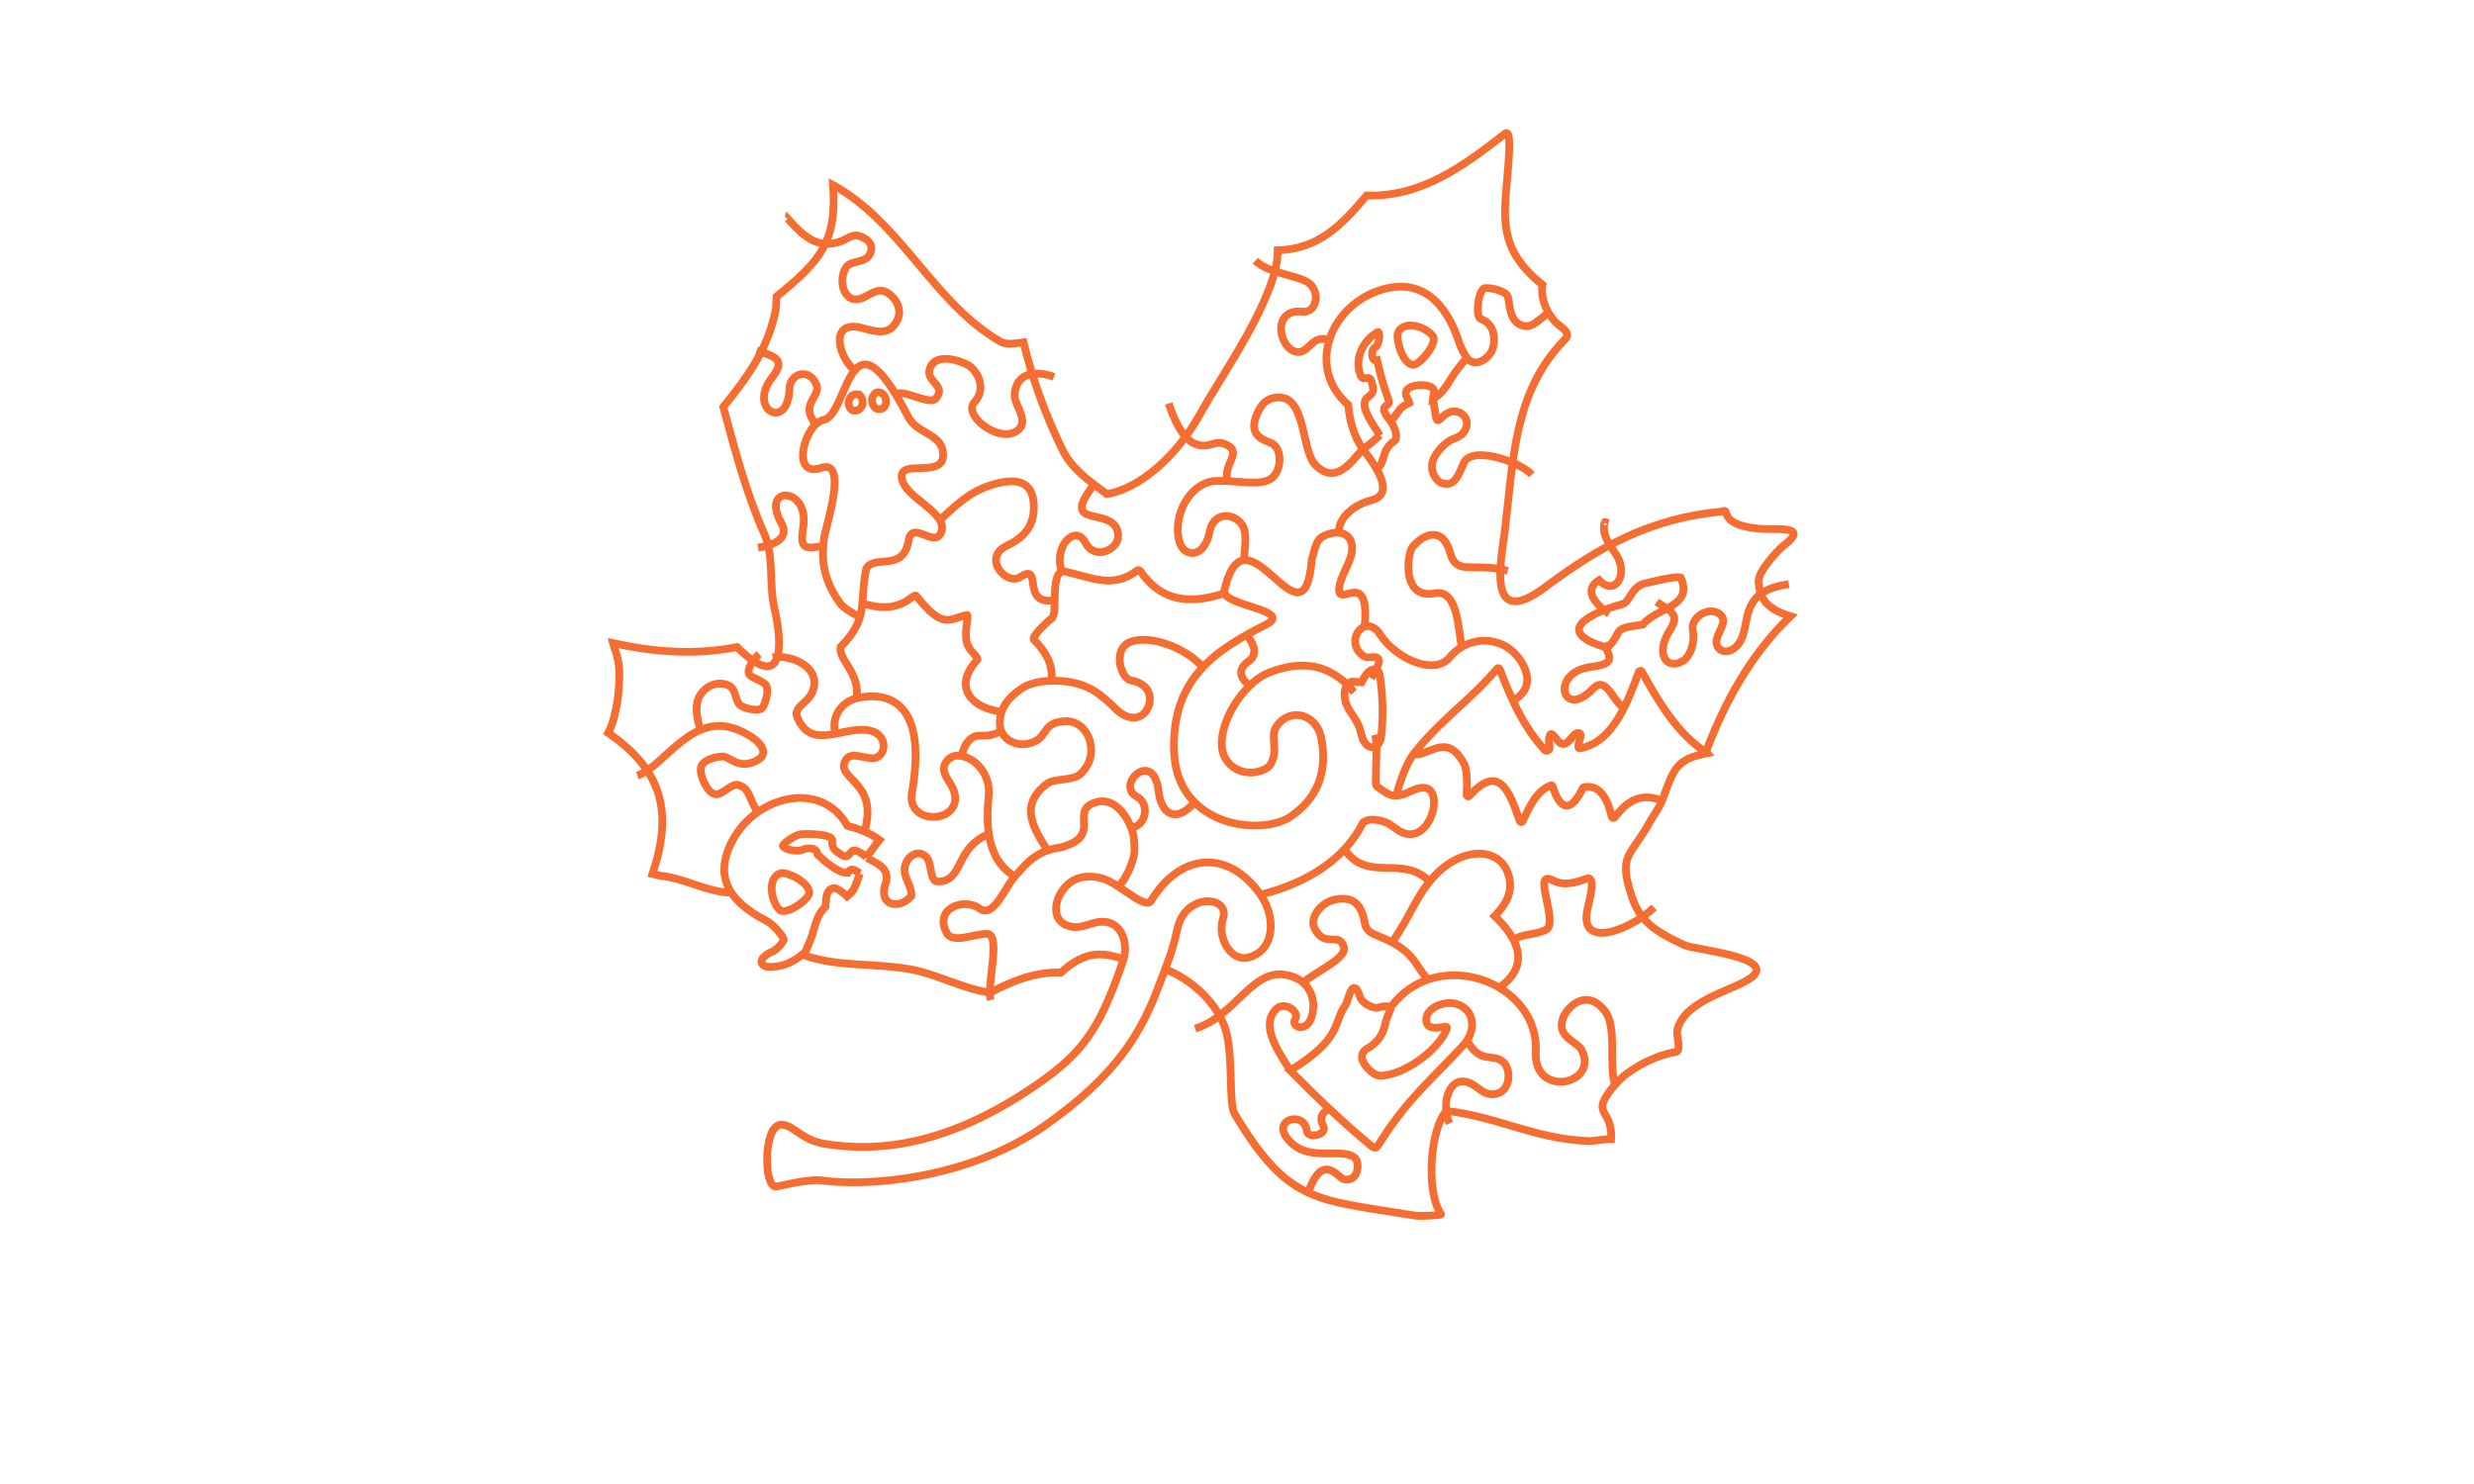 <?xml version="1.0" encoding="UTF-8" standalone="no"?>
<svg
   xmlns:dc="http://purl.org/dc/elements/1.1/"
   xmlns:cc="http://creativecommons.org/ns#"
   xmlns:rdf="http://www.w3.org/1999/02/22-rdf-syntax-ns#"
   xmlns:svg="http://www.w3.org/2000/svg"
   xmlns="http://www.w3.org/2000/svg"
   xmlns:sodipodi="http://sodipodi.sourceforge.net/DTD/sodipodi-0.dtd"
   xmlns:inkscape="http://www.inkscape.org/namespaces/inkscape"
   version="1.1"
   id="Layer_1"
   x="0px"
   y="0px"
   width="1920"
   height="1152"
   viewBox="0 0 1920 1152"
   xml:space="preserve"
   sodipodi:docname="3catmax-Halloween-Fall-Leaf-puzzle-with-whimsies.svg"
   inkscape:version="1.0 (4035a4fb49, 2020-05-01)"><defs
   id="defs13">
	
	
</defs><sodipodi:namedview
   units="px"
   pagecolor="#ffffff"
   bordercolor="#666666"
   borderopacity="1"
   objecttolerance="10"
   gridtolerance="10"
   guidetolerance="10"
   inkscape:pageopacity="0"
   inkscape:pageshadow="2"
   inkscape:window-width="1920"
   inkscape:window-height="1057"
   id="namedview11"
   showgrid="false"
   inkscape:zoom="0.49553504"
   inkscape:cx="621.63852"
   inkscape:cy="798.66682"
   inkscape:window-x="-8"
   inkscape:window-y="-8"
   inkscape:window-maximized="1"
   inkscape:current-layer="layer2"
   inkscape:document-rotation="0"
   inkscape:lockguides="true" />
<style
   type="text/css"
   id="style2">
	.st0{fill:none;stroke:#FBB03B;stroke-width:1.71;stroke-linecap:round;stroke-linejoin:round;stroke-miterlimit:2.182;}
	.st1{fill:none;stroke:#ED1C24;stroke-width:1.71;stroke-linecap:round;stroke-linejoin:round;stroke-miterlimit:2.182;}
</style>

<g
   inkscape:groupmode="layer"
   id="layer1"
   inkscape:label="snapmarks"
   style="display:inline" /><g
   inkscape:groupmode="layer"
   id="layer2"
   inkscape:label="leaf"
   style="display:inline"><path
     id="path1236"
     style="fill:none;stroke:#f56d31;stroke-width:6;stroke-linecap:butt;stroke-linejoin:miter;stroke-miterlimit:4;stroke-dasharray:none;stroke-opacity:1"
     d="m 907.049,313.217 c 0,0 7.77,26.631 20.348,31.329 12.577,4.698 14.968,-4.637 25.429,1.192 11.05,6.156 -4.086,14.91 -0.017,27.819 m 14.425,119.335 c 0,0 12.744,12.96 1.453,20.683 -4.626,3.164 -10.27,10.135 1.31,18.707 m 61.922,328.635 c 0,0 -10.258,3.241 -5.044,12.929 3.848,7.149 -11.983,10.56 -12.64,4.187 -1.641,-15.937 -27.156,-9.498 -15.271,5.686 8.788,11.227 20.629,11.971 34.369,11.668 9.433,-0.208 14.489,0.536 17.892,3.253 4.579,3.655 3.172,19.081 -8.102,16.862 -4.848,-0.954 -16.79,-22.602 -28.247,11.431 M 589.249,507.822 c 0,0 -7.535,5.899 -8.317,13.517 -0.443,4.317 7.203,5.302 12.626,9.508 4.516,3.503 -0.082,18.352 -3.119,19.554 -4.515,1.787 -15.29,-1.124 -16.966,-3.909 -3.068,-5.097 -2.432,-8.462 -5.176,-12.08 -3.906,-5.15 -17.833,-6.491 -25.216,5.623 -5.877,9.643 0.623,26.551 0.623,26.551 m 232.912,0.549 c 0,0 -4.115,4.511 -15.856,3.927 -11.741,-0.584 -14.469,16.012 -14.469,16.012 m -159.077,-315.189 c 13.593,4.949 23.272,6.832 12.151,20.921 -19.89,25.197 12.216,42.536 13.343,8.797 0.389,-11.656 14.615,-16.301 20.56,-3.777 4.855,10.228 -13.469,15.155 -0.224,31.549 m 690.869,254.407 c 14.796,-39.416 35.009,-76.015 65.584,-105.387 -23.019,-6.975 -23.635,-17.858 -24.743,-26.299 -1.085,-8.266 15.887,-25.826 19.362,-28.465 21.84,-16.588 -7.121,-11.966 -19.542,-13.241 -33.255,-3.414 -20.481,-16.951 -28.625,-13.265 -54.507,5.144 -94.45,26.931 -136.645,58.579 -47.059,35.297 -33.904,-23.009 -31.478,-43.291 6.7,-55.849 6.896,-107.998 46.355,-148.653 1.136,-1.171 5.655,-4.274 -3.962,-11.062 -5.618,-3.966 -15.412,-17.241 -13.131,-31.603 -39.185,-31.441 -28.118,-57.85 -25.936,-102.321 0.248,-5.046 0.818,-18.849 -3.426,-14.772 -32.117,24.958 -64.63,49.063 -107.151,47.759 -19.407,22.934 -36.94,41.488 -68.981,42.556 0.309,35.775 -43.657,97.022 -60.022,126.689 -17.982,32.599 -46.302,57.92 -72.482,62.566 -13.266,-9.773 -27.089,-19.259 -34.347,-34.006 -13.147,-26.711 -23.398,-54.76 -30.44,-83.815 -6.095,0.581 -12.758,2.437 -18.054,-0.634 -52.27,-30.307 -76.371,-92.126 -129.732,-121.503 3.219,44.76 -10.624,59.537 -43.872,86.603 -0.281,2.741 -0.086,7.03 -0.543,9.498 -5.561,30.404 -21.776,52.815 -40.784,76.197 9.167,33.606 17.46,66.07 31.714,98.264 8.03,18.137 3.498,38.521 7.932,57.758 7.012,30.424 6.993,66.034 -29,30.36 -32.57,6.35 -63.881,4.024 -96.276,-3.088 2.03,8.073 1.186,1.57 3.906,13.195 2.72,11.625 0.134,42.499 -7.587,56.571 42.373,29.1 50.329,61.755 34.374,109.362 2.001,0.434 4.014,0.997 6.022,1.495 18.961,1.82 35.874,12.577 54.81,13.162 M 1050.54,529.073 c -3.684,-0.505 -6.666,3.546 -7.013,8.402 -0.346,4.856 1.075,9.83 3.839,14.09 2.764,4.26 5.687,8.22 7.534,12.881 1.372,3.47 1.6,7.432 3.365,10.662 1.766,3.218 4.966,6.087 8.767,4.585 3.801,-1.503 4.7,-5.806 5.073,-9.681 1.415,-14.77 1.05,-29.66 -1.054,-44.309 -0.326,-2.27 -0.708,-4.989 -2.983,-5.719 -5.67,-1.827 -9.201,5.459 -11.409,9.64 -2.954,-0.316 -2.435,-0.047 -6.119,-0.552 z m 208.308,-60.038 c -24.73,6.723 -54.89,21.527 -11.338,33.825 13.303,-13.613 1.632,-14.532 27.274,-18.01 12.086,-14.005 39.566,-13.597 29.553,-36.618 -4.024,-1.404 -29.533,5.112 -29.665,5.161 -9.607,4.096 -9.55,13.935 -15.824,15.641 z M 687.543,310.709 c 0.362,3.762 -1.224,6.396 -4.363,6.853 -3.979,0.579 -6.199,-2.786 -6.429,-6.191 -0.208,-3.085 1.7,-7.091 5.049,-6.931 3.088,0.148 5.432,3.031 5.743,6.269 z m -21.783,-4.617 c 2.245,0.42 4.078,3.756 3.643,7.129 -0.448,3.372 -3.081,6.105 -7.054,5.463 -2.225,-0.36 -4.15,-3.187 -3.651,-6.935 0.499,-3.748 3.49,-6.325 7.061,-5.657 z m 1.554,371.919 c -3.82,-2.641 -6.732,-5.1 -9.531,-0.356 -7.207,0.276 -18.324,-9.517 -23.287,-14.27 -0.385,-5.655 -7.726,-5.812 -12.695,-3.324 -1.567,0.779 -11.197,0.4 -14.159,-3.055 -1.362,-1.588 8.879,-8.261 12.673,-9.206 3.338,-0.826 26.142,-0.797 25.543,4.668 -0.687,6.32 3.223,8.462 5.194,9.808 6.006,4.123 6.363,2.75 10.251,-1.577 1.794,-2.001 8.824,2.291 10.519,4.345 0.114,0.126 0.834,0.543 0.966,0.734 m -66.763,12.05 c 4.123,-1.177 21.628,6.413 22.045,15.096 0.245,5.044 -17.711,17.684 -22.754,13.583 -6.626,-5.381 -10.602,-25.444 0.708,-28.679 z M 1112.225,261.437 c 3.23,5.541 -11.08,22.773 -16.07,21.752 -8.588,-1.746 -12.903,-20.725 -11.245,-24.748 4.525,-11.033 23.058,-4.29 27.316,2.995 z m -0.256,47.909 c 2.577,11.605 1.574,19.64 5.526,16.02 3.125,-2.862 8.078,-8.135 15.02,-5.168 9.012,3.852 7.569,16.46 -3.885,20.187 -6.205,2.019 -14.442,10.243 -16.752,17.751 -2.45,7.963 3.081,15.85 7.42,17.028 10.028,2.722 12.665,-6.845 16.683,-15.785 6.3,-14.015 44.493,-0.577 52.825,9.108 M 913.538,721.744 c 6.257,-29.704 41.268,-26.143 35.679,-8.994 -4.965,15.233 6.044,34.2 19.912,30.427 20.849,-5.673 20.847,-31.769 9.308,-48.327 -25.341,-36.334 -62.641,-32.68 -85.116,4.423 -4.438,7.332 -24.398,-13.303 -37.339,-17.225 -7.012,-2.125 -18.204,-3.134 -26.428,3.765 -11.555,9.694 -13.966,27.106 -2.535,32.126 6.28,2.758 10.793,2.103 19.761,-0.833 23.669,-7.749 29.349,15.431 25.082,27.937 -16.514,48.401 -28.671,69.165 -60.958,92.461 -74.658,53.866 -131.781,56.695 -170.633,50.514 -19.107,-3.04 -25.373,-16.176 -34.958,-14.862 -12.777,1.752 -12.732,48.12 -3.208,47.953 2.538,-0.045 24.581,-6.26 36.467,-4.66 35.552,4.785 112.995,-1.281 171.463,-42.065 56.548,-39.445 76.235,-73.147 90.266,-111.736 4.246,-11.677 9.333,-22.364 13.238,-40.904 z m -8.482,30.974 c 18.891,7.223 41.524,26.529 46.995,49.994 4.88,20.932 1.471,54.293 6.165,62.1 42.2,70.178 62.791,66.018 140.896,78.957 2.347,0.389 20.116,-0.247 19.381,-1.25 -12.142,-16.505 -8.735,-66.276 4.01,-80.138 41.08,4.701 67.32,21.56 110.569,23.428 2.684,0.116 14.77,-1.818 17.284,-1.674 1.538,-24.757 -18.497,-17.348 4.094,-43.336 8.516,-9.797 28.654,-21.374 45.952,-24.159 5.044,-0.812 0.086,-12.733 1.376,-17.519 6.409,-23.784 45.12,-30.319 58.004,-40.837 18.751,-15.315 -45.54,-21.291 -52.262,-24.487 -18.052,-8.584 -33.681,-15.835 -40.676,-36.472 -11.682,-34.469 -1.603,-31.787 13.384,-58.949 3.684,-6.673 7.691,-11.309 10.331,-18.568 8.547,-23.507 10.551,-30.615 34.471,-35.135 0,0 -0.011,-0.014 0,0 -23.451,-14.897 -37.707,-39.649 -50.914,-63.48 -0.473,-0.836 -1.98,-0.394 -2.207,0.205 -8.285,22.158 -19.418,54.721 -45.69,59.507 -1.334,0.244 -1.373,-0.738 -1.314,-1.431 0.193,-2.496 0.721,-4.055 1.495,-6.644 1.7,-5.67 -3.666,-4.023 -5.4,-1.736 -4.395,5.8 -7.938,9.247 -12.33,3.511 -4.067,-5.309 -6.05,-7.533 -6.639,0.436 -0.095,1.286 0.913,4.718 0.435,6.41 -0.294,1.012 -2.557,1.885 -3.405,0.984 -16.91,-18.088 -26.347,-40.147 -35.168,-63.019 -0.342,-0.874 -1.451,-1.089 -2.047,-0.363 -18.813,22.645 -43.345,39.569 -61.706,62.497 -0.755,0.943 -9.088,7.836 -16.492,36.022 m 14.173,-32.992 c 0.789,2.212 5.534,0.424 6.992,-0.136 13.277,-5.102 21.501,-9.503 31.477,8.521 2.378,4.31 2.455,17.671 1.874,23.951 -0.08,0.894 1.147,2.074 2.25,0.854 22.875,-25.526 31.022,-3.65 38.966,19.59 0.295,0.843 1.809,1.189 2.281,0.183 4.867,-10.274 10.699,-24.006 22.04,-27.911 0.882,-0.303 1.099,0.431 1.282,1.008 6.333,19.746 14.54,19.267 23.346,1.317 0.175,-0.338 0.18,-0.642 0.688,-0.755 13.691,-3.155 19.376,11.887 21.811,22.949 0.175,0.768 1.67,1.188 2.229,0.445 10.063,-13.489 21.259,-19.735 37.638,-12.692 m -116.612,-77.974 c 19.235,-10.568 9.53,-28.999 0.544,-37.626 -13.396,-12.862 -36.366,-12.031 -49.484,3.893 -12.505,15.18 -42.899,-0.062 -53.775,-17.279 -12.038,-19.057 -29.79,6.254 -12.364,16.835 4.354,2.645 19.314,-6.44 5.178,16.769 m -130.863,-8.748 c -12.616,-14.649 -40.625,-25.376 -56.003,-19.483 -14.127,5.414 -7.832,28.504 0.754,29.981 15.179,2.612 17.111,15.37 11.385,23.602 -5.46,7.85 -15.461,6.329 -23.146,-1.214 -12.412,-12.184 -21.622,-20.074 -41.857,-21.966 -11.002,-0.95 -23.686,0.544 -30.987,5.403 -10.78,7.175 -18.376,16.063 -17.457,28.821 0.799,11.089 13.427,18.342 26.126,13.07 11.544,-4.793 6.627,-15.395 24.706,-16.139 18.079,-0.743 28.169,25.992 11.549,41.034 -6.214,5.624 -19.785,2.801 -26.287,7.85 -22.044,17.12 -9.05,35.397 0.815,51.393 M 777.336,552.552 c -22.631,-2.572 -38.777,-18.727 -18.76,-40.524 0.109,-3.283 -7.219,-6.978 -8.49,-14.143 -1.685,-9.492 2.21,-20.758 0.381,-20.51 -13.207,2.538 -17.893,12.405 -39.14,-14.551 -0.831,-1.064 -1.622,-0.294 -3.352,0.596 -16.147,13.424 -33.876,5.808 -38.566,5.1 m 118.297,211.811 c -23.322,-13.308 -22.198,-43.662 -20.431,-62.225 2.334,-24.527 -22.376,-37.63 -31.228,-28.698 -11.443,11.545 8.571,19.259 4.807,33.939 -4.184,16.317 -37.152,14.674 -33.13,-8.115 10.973,-62.187 -11.48,-80.184 -42.794,-73.297 -13.345,3.268 -20.279,16.722 -16.383,28.15 m 459.855,190.509 c -9.002,-9.087 -9.714,-19.702 -29.223,-29.676 -12.143,-6.208 -18.58,-5.796 -20.118,-14.835 -1.536,-9.031 -5.505,-17.546 -14.944,-18.338 -17.741,-1.489 -28.098,14.26 -24.152,22.488 8.028,16.74 19.784,2.189 23.024,15.29 2.09,8.452 -21.787,18.735 -31.875,27.299 m 69.202,-31.382 c 14.724,-20.023 20.314,-41.932 39.485,-57.624 20.282,-16.607 46.504,-15.229 51.542,7.739 2.733,12.462 -3.801,21.733 -11.359,29.622 16.387,15.461 29.544,37.372 3.349,55.558 M 950.246,460.517 c -33.594,11.123 -51.823,1.295 -64.146,-15.599 -1.035,-2.292 -2.925,-2.702 -3.749,-1.973 -18.795,14.455 -35.856,5.083 -55.48,0.807 -12.689,-2.764 -5.658,32.268 -10.431,36.031 -5.278,4.162 -16.767,15.246 -13.849,17.02 8.383,8.484 15.185,19.073 13.217,31.821 m 354.344,-85.542 c -27.695,-7.002 -39.621,4.366 -44.796,-14.082 -5.78,-20.604 -20.16,-14.847 -29.021,-4.554 -4.108,4.772 -9.353,41.129 17.364,36.097 17.672,-3.328 18.112,28.255 20.834,43.116 m -83.763,33.696 c -1.742,-1.843 -2.939,-3.923 -4.838,-5.719 -18.032,-16.932 -37.454,-18.554 -60.737,-9.641 -23.064,8.829 -44.205,47.159 -34.733,65.837 9.973,17.893 31.655,11.83 35.372,5.802 7.182,-11.647 -0.95,-21.139 4.963,-29.944 9.582,-14.267 30.976,-10.717 34.778,10.14 7.054,38.697 -16.743,54.656 -22.87,59.289 -21.629,16.354 -89.123,9.854 -91.548,-49.255 -2.37,-57.771 33.205,-79.577 71.486,-99.128 21.925,-11.197 -35.178,-14.653 -32.531,-26.209 16.622,-72.414 61.916,51.498 67.903,-24.142 2.312,-6.306 2.432,-15.39 9.653,-18.524 14.117,-6.117 22.72,0.267 21.625,11.781 -0.852,8.966 -10.286,21.579 -10.081,30.344 0.31,13.241 23.967,-17.368 19.834,28.602 m 186.186,-80.951 c 0.073,-0.094 -0.082,-0.44 0.117,-0.395 -3.579,13.57 9.827,22.23 12.264,33.044 2.968,13.174 -6.845,22.757 -16.613,12.03 -13.263,8.017 -1.565,19.825 7.88,26.219 m 139.415,-23.038 c -36.367,4.877 -30.43,26.361 -36.27,41.302 -4.147,10.608 -14.08,13.577 -18.409,8.213 -6.032,-7.476 7.575,-18.192 2.624,-24.545 -7.489,-9.611 -24.862,0.023 -22.485,10.996 1.758,8.112 -1.382,20.004 -8.13,23.84 -12.61,7.169 -21.35,-6.358 -9.518,-24.389 8.233,-12.546 -0.544,-14.865 -10.392,-21.669 M 767.491,647.485 c -26.836,10.521 -19.26,36.79 -39.645,36.831 -6.799,0.013 -4.242,-14.5 -9.085,-19.177 -7.305,-7.064 -17.494,1.342 -16.71,11.396 0.49,6.238 5.985,12.621 5.145,19.192 -9.549,10.835 -26.402,7.415 -19.613,-10.818 2.783,-10.895 -6.391,-14.238 -14.625,-18.933 M 1051.233,766.905 c 3.138,0.821 3.759,7.727 5.737,9.633 2.046,1.972 5.49,5.352 11.156,5.816 1.928,0.158 5.619,-2.23 10.157,-0.716 2.913,0.972 -1.401,4.255 -3.434,13.97 -0.87,4.157 -4.018,12.858 -12.769,17.693 -3.753,2.073 -5.021,4.052 -5.157,7.421 -0.164,4.059 7.642,14.552 14.823,14.321 17.626,-0.569 43.913,-19.16 50.911,-35.904 2.074,-4.962 -6.538,0.726 -13.105,-2.17 -3.048,-1.344 -3.722,-7.388 -0.906,-10.994 5.492,-7.032 16.009,-8.631 22.187,-6.467 15.356,5.378 13.716,22.237 5.132,31.534 -25.787,27.929 -43.339,41.73 -64.078,74.407 -4.211,6.635 -4.09,7.241 -10.366,1.893 -21.728,-18.296 -40.98,-36.794 -60.283,-56.316 41.027,-25.198 32.895,-36.794 43.035,-50.936 1.479,-2.062 3.679,-14.043 6.96,-13.185 z M 666.839,478.571 c -5.331,-2.402 -10.079,-5.291 -14.253,-9.442 -12.465,-17.072 -15.988,-32.261 -12.769,-53.223 2.94,-13.038 17.555,-59.55 -2.484,-52.716 -24.528,8.364 -12.804,-34.499 1.741,-37.221 20.015,-3.746 19.082,-93.461 65.809,-2.239 6.935,13.538 26.996,12.683 27.057,29.325 0.069,18.907 -34.321,2.535 -32.098,18.091 2.261,15.829 36.997,26.697 30.461,42.362 -5.091,12.201 -22.353,-10.159 -25.125,5.983 -4.306,25.082 -26.107,10.57 -32.915,21.84 -5.533,27.178 2.406,38.128 -19.936,60.981 -1.856,9.747 15.38,20.324 12.462,39.515 M 639.071,423.76 c -14.279,2.32 -18.546,3.2 -15.722,-14.526 5.047,-31.702 -33.595,-32.798 -17.062,-3.365 7.456,13.267 -8.184,17.582 -17.976,19.27 m 338.767,197.599 c -13.665,16.25 -25.81,10.286 -27.933,-8.507 -3.805,-33.601 -33.887,-4.882 -16.85,4.211 10.07,5.375 7.462,22.35 -4.204,24.139 m 246.78,229.495 c -6.37,-13.943 -1.117,-34.995 12.418,-32.4 9.085,1.742 12.79,11.076 22.731,9.661 12.766,-1.818 12.924,-19.264 6.59,-24.9 -8.336,-7.417 -17.366,2.329 -27.931,-16.489 m -59.588,-25.665 c 35.149,-49.071 115.699,-20.516 112.805,34.384 -1.909,36.293 49.959,25.267 35.367,-1.908 -3.348,-6.252 -18.534,-9.323 -14.69,-23.005 2.605,-9.287 18.022,-25.541 32.681,-7.304 10.355,12.879 2.593,42.688 8.522,59.318 M 663.253,287.665 c -14.097,-12.564 -18.634,-39.429 5.361,-33.179 11.966,3.122 21.723,6.487 27.9,-6.282 3.191,-6.571 0.242,-14.357 -5.061,-18.891 -7.731,-6.625 -12.468,-3.059 -20.666,1.296 -14.837,7.878 -21.314,-11.946 -14.185,-22.966 3.746,-5.79 13.925,-3.208 17.898,-9.355 4.53,-6.993 -0.209,-12.942 -8.041,-15.246 -4.871,-1.44 -9.776,2.897 -14.517,4.519 -18.015,6.167 -29.009,-4.948 -40.58,-17.735 -0.034,0.086 -0.041,0.148 -0.126,0.241 m 206.853,295.824 c -26.19,4.333 -8.334,-29.687 -26.174,-18.026 -11.092,7.25 -30.052,-15.146 -10.379,-24.323 16.075,-7.498 20.574,-17.842 20.758,-29.194 0.41,-25.254 -19.179,-22.475 -35.037,-17.141 -15.859,5.334 -26.35,15.932 -37.921,26.534 m 94.856,40.294 c -7.319,-19.428 10.366,-37.842 18.155,-22.749 7.429,14.395 26.007,4.986 25.439,-5.644 -1.354,-25.339 -49.516,-1.656 -16.954,-41.77 m 150.177,456.743 c -7.088,-11.905 -24.453,-34.618 -10.112,-47.695 6.325,-5.768 18.139,2.491 14.188,8.493 -4.095,6.221 12.306,12.562 14.106,-8.57 0.605,-7.102 -2.151,-22.208 -20.512,-25.949 -27.172,-5.536 -38.913,31.3 -71.134,41.615 M 588.285,630.437 c -7.133,-9.153 -5.683,-18.204 -15.168,-21.078 -5.537,-1.678 -13.035,8.644 -18.484,7.118 -6.288,-1.761 -11.827,-14.929 -10.693,-20.668 1.193,-6.042 12.182,-8.618 17.353,-8.577 5.05,0.041 12.387,11.132 27.007,2.577 8.837,-5.171 2.534,-15.518 -14.876,-22.959 -36.288,-15.507 -57.218,27.973 -78.799,35.215 m 274.197,174.219 c -3.308,-11.838 8.42,-50.623 -2.634,-51.354 -8.494,-0.562 -26.659,8.018 -31.376,-0.554 -10.503,-19.084 13.307,-27.864 25.213,-19.198 11.277,8.208 19.546,-16.176 27.683,-24.983 8.323,-9.009 15.53,-19.77 35.685,-22.43 30.594,-8.145 9.546,-25.193 22.693,-33.168 12.589,-6.775 22.856,0.771 29.174,12.372 4.149,7.604 5.377,13.841 5.155,24.046 -0.085,3.676 -3.86,18.212 -12.626,27.462 M 817.883,292.643 c -13.078,-5.294 -30.219,-3.929 -30.479,14.823 -0.107,7.231 13.73,21.728 -0.385,28.254 -14.04,6.491 -39.621,-13.59 -30.807,-23.444 10.598,-11.847 0.917,-25.755 -5.077,-28.955 -8.381,-4.475 -26.984,-9.597 -29.878,4.224 -1.885,9.003 13.754,12.218 4.787,21.984 -4.725,5.146 -24.92,-7.748 -31.089,-3.449 m 336.557,-41.907 c -12.689,-5.479 -15.999,10.58 -25.044,9.069 -14.026,-2.343 -20.12,-34.002 4.341,-31.293 11.822,1.309 14.777,-18.164 2.164,-23.914 -11.882,-5.417 -28.801,-6.349 -38.749,-15.642 m 229.845,39.82 c -8.118,2.035 -14.326,15.755 -25.398,9.247 -8.384,-4.928 -6.705,-18.89 -9.088,-22.318 -2.378,-3.422 -12.668,-6.062 -17.326,-5.447 -4.882,0.644 -7.657,22.268 -3.052,23.921 11.787,4.232 11.645,18.034 8.463,24.809 -3.133,6.67 -13.515,13.253 -19.304,5.389 m -29.059,406.444 c -20.591,-21.337 -48.069,1.588 -66.004,-25.078 m -371.476,5.84 c 0.222,-0.18 0.63,-0.444 0.828,-0.639 3.896,-3.666 6.337,-8.383 9.833,-12.356 -7.705,-5.644 -15.573,-8.46 -24.889,-11.042 -20.343,-36.011 -70.163,-23.022 -88.624,10.504 -15.635,28.404 -3.678,48.193 25.486,63.143 4.684,2.399 10.428,8.325 13.727,14.191 0.827,1.47 -5.568,8.932 -9.102,10.068 -4.678,1.502 -13.197,8.364 -4.289,11.579 11.061,0.678 19.328,-2.615 27.917,-9.546 0.287,0.115 0.498,0.446 0.791,0.55 0.056,0.02 0.115,0.032 0.178,0.032 l 0.85,0.265 c 27.269,9.267 55.407,5.486 83.907,11.055 19.332,3.776 39.699,15.053 59.931,17.74 16.973,-9.006 35.537,-16.36 54.972,-15.572 20.163,-18.423 33.759,-15.062 48.412,-10.512 m -248.223,-2.677 c 0.02,-0.036 0.19,-0.373 0.211,-0.41 2.053,-3.772 5.479,-12.197 6.45,-15.28 2.792,-8.874 4.093,-16.35 10.484,-22.288 0.564,-4.63 -0.404,-13.763 6.675,-14.395 2.296,-0.209 8.102,4.377 10.024,6.327 2.594,-2.249 4.344,-3.454 5.933,-6.925 1.278,-2.791 2.717,-7.649 3.989,-10.758 m 616.427,26.384 c -20.789,19.197 -57.7,31.362 -52.027,2.52 1.413,-7.182 7.826,-28.081 -0.739,-24.801 -20.744,7.944 -24.335,0.533 -29.517,-0.017 -9.782,-1.038 7.815,34.458 -1.668,39.61 -8.872,4.236 -16.823,2.731 -25.488,7.715 M 1067.165,570.355 c 2.158,8.556 0.302,26.013 0.635,34.407 0.124,2.998 -0.779,4.621 1.542,6.269 10.041,7.142 12.662,9.342 26.355,2.82 19.519,-9.303 19.403,11.127 14.234,21.624 -6.899,13.979 -17.567,14.548 -25.957,8.274 -7.446,-5.567 -10.657,-6.964 -18.51,-7.453 -3.447,-0.214 -5.702,0.71 -7.692,2.272 -14.172,28.63 -43.671,47.055 -79.555,55.987 M 1260.043,548.97 c -8.74,-4.353 -13.286,-25.288 -23.919,-14.17 -23.56,24.655 -33.619,-12.765 -1.798,-17.019 17.791,-2.379 16.768,-5.533 10.381,-18.436 m -645.146,10.902 c 16.286,-2.271 38.567,8.658 30.871,27.026 -3.614,8.625 -14.939,11.726 -11.792,19.377 11.332,27.546 37.198,5.305 57.366,10.717 11.24,3.022 12.42,15.488 5.307,20.216 -5.988,3.979 -19.46,-5.071 -24.254,1.456 -11.39,15.508 25.62,16.257 13.943,56.014 M 1038.964,413.496 c -0.117,-12.717 12.955,-22.031 25.422,-25.213 17.73,-4.525 5.394,-24.178 -6.815,-39.687 -7.068,-10.737 -10.062,-21.298 -11.257,-34.29 -32.74,-28.873 -14.228,-75.886 23.645,-88.718 33.2,-11.253 52.394,9.966 62.176,39.43 1.541,4.668 3.525,8.862 6.308,12.819 -2.967,3.037 -8.624,10.358 -10.403,13.085 -5.066,7.763 -8.341,14.783 -16.07,18.653 0.193,-2.242 1.877,-6.033 0.166,-7.924 -3.856,-4.271 -17.715,-3.318 -20.502,1.427 -1.971,3.355 1.275,6.763 2.133,9.671 -2.874,1.636 -4.969,2.234 -7.43,5.17 -1.983,2.363 -4.817,6.696 -6.872,9.382 l -0.075,0.092 m -11.069,36.863 c 7.576,-5.682 2.815,-14.542 14.27,-22.351 2.122,-1.446 0.64,-9.239 -3.042,-14.384 l -0.148,-0.201 c -1.054,-1.353 -2,-2.685 -3.04,-4.2 -6.691,-9.707 3.22,-6.86 1.327,-12.302 -4.151,-11.924 -6.365,-19.686 -8.987,-31.148 -4.778,1.491 -5.026,-8.838 -1.203,-10.186 2.756,-0.975 4.348,-13.262 1.375,-11.535 -11.865,6.9 -17.818,21.573 -12.997,33.401 2.263,5.556 6.73,-1.443 8.59,4.948 2.311,7.936 1.08,8.915 -3.287,12.342 -7.697,6.032 6.532,23.629 9.465,29.088 l 0.125,0.261 m -105.306,96.808 c 0.099,-6.96 3.063,-20.821 -1.479,-27.393 -6.982,-10.103 -22.873,-9.813 -25.337,5.985 -0.888,5.694 -5.638,17.043 -14.534,15.825 -8.896,-1.218 -10.357,-12.904 -10.041,-19.771 0.882,-19.157 14.235,-35.745 29.852,-36.122 15.629,-0.378 29.263,3.152 39.175,-0.079 12.328,-4.019 12.978,-25.748 3.111,-29.43 -9.218,-3.44 -18.51,-8.059 -8.878,-26.052 5.095,-9.517 13.662,-10.031 18.784,-8.822 16.762,3.956 14.773,41.116 24.196,51.349 16.042,17.421 28.739,-2.209 37.331,-11.737 4.848,-3.072 9.074,-6.686 13.086,-10.787"
     sodipodi:nodetypes="cssccsccssssssccssssssccsccssscccssscscsscscccscscsccccssccscccccssccscsccscsccccssssssssssscccccccccccccccccccssssssccssscccccccsssssssssssssssssssscsssccscssscsscsccccccccccccccsccscccccccccccccssscccsssscsssssscccscccccsssscccssssscccsccccccscccssscccscsssssscccsscccscccssssssccccccccssssssssssssssccsscccsssssssccccccccccccsssccccccccccccsccccccssssssssccsssssssssccccssssccscsccsssssscccccccsssssccsssccsssssscccccccccccccscccccccsccccscccccccscccccsccssccccccccccccccsccssssssccc" /></g></svg>
